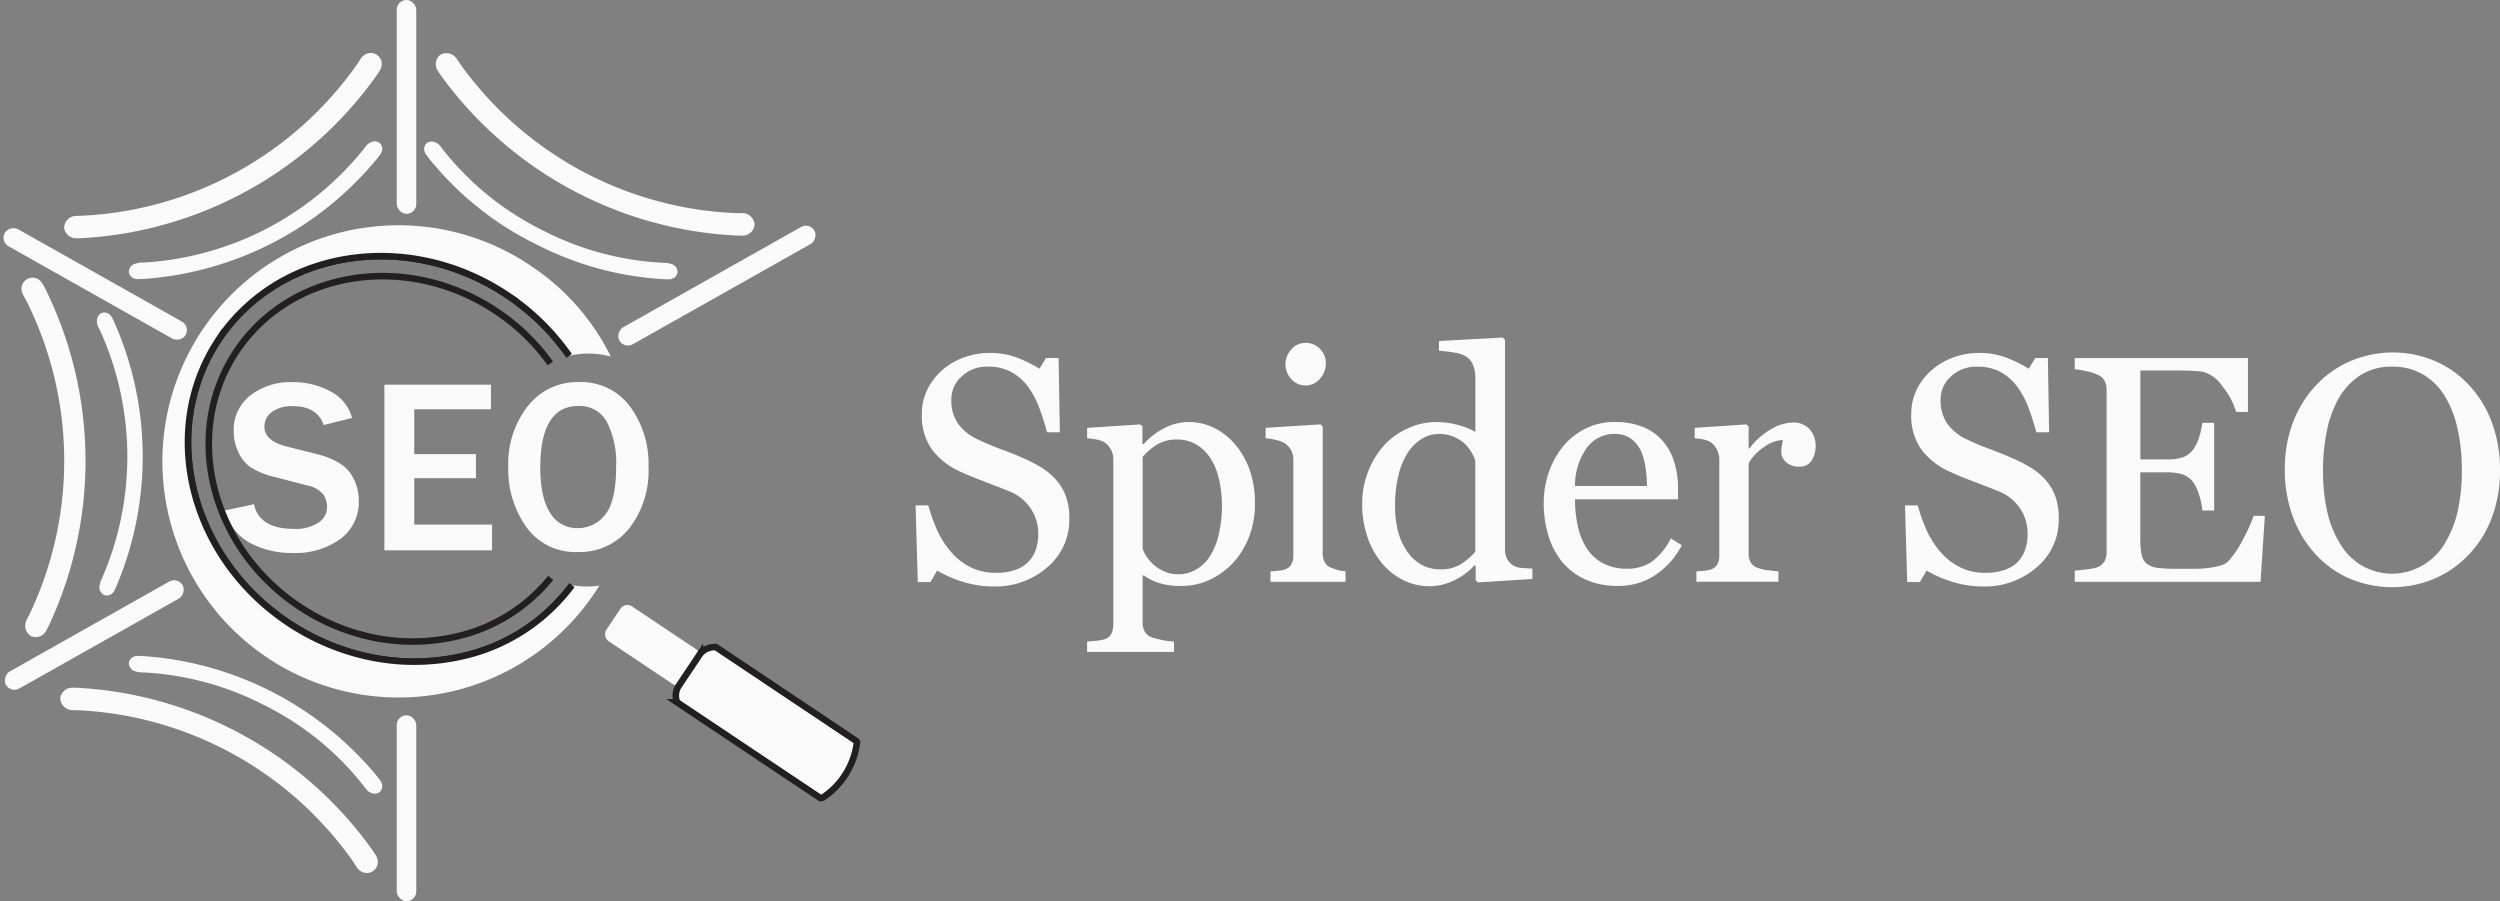 <svg xmlns="http://www.w3.org/2000/svg" width="381.393" height="137.482" viewBox="0 0 381.393 137.482">
  <rect x="0" y="0" width="381.393" height="137.482" fill="#808080" stroke="none"/>
  <g id="Spider_Seo_2" data-name="Spider Seo 2" transform="translate(-762.425 -292.491)">
    <path id="Path_82" data-name="Path 82" d="M743.385,420.046a54.432,54.432,0,0,1,.434,47.71c-.158.318-.318.631-.483.941l-.111.318a1.867,1.867,0,0,0,.848,2.1,1.806,1.806,0,0,0,2.068-.517,1.156,1.156,0,0,0,.2-.274c.178-.341.352-.69.517-1.034h0a59.242,59.242,0,0,0-.579-51.07c-.145-.279-.295-.558-.447-.832a.989.989,0,0,0-.132-.194,1.688,1.688,0,0,0-3.016,1.463,1.033,1.033,0,0,0,.127.344Q743.109,419.521,743.385,420.046Z" transform="translate(23.113 -81.564)" fill="#fafafa"/>
    <path id="Path_83" data-name="Path 83" d="M787.5,439.712a46.549,46.549,0,0,1,.313,37.585c-.093.2-.186.408-.282.607l-.178.794a1.393,1.393,0,0,0,.644,1.246,1.191,1.191,0,0,0,1.378-.284,1.39,1.39,0,0,0,.3-.426c.114-.24.225-.481.333-.726h0a50.673,50.673,0,0,0-.416-40.237c-.093-.194-.186-.39-.284-.582a1.337,1.337,0,0,0-.215-.32,1.229,1.229,0,0,0-1.476-.383,1.269,1.269,0,0,0-.61.918,1.84,1.84,0,0,0,.171,1.15C787.284,439.273,787.393,439.487,787.5,439.712Z" transform="translate(-9.77 -96.712)" fill="#fafafa"/>
    <path id="Path_84" data-name="Path 84" d="M812.259,285.642a54.452,54.452,0,0,1-41.793,23.02c-.354.013-.706.021-1.057.023l-.336.052a1.872,1.872,0,0,0-1.445,1.742,1.831,1.831,0,0,0,1.435,1.584,1.127,1.127,0,0,0,.333.044q.582,0,1.163-.031h0a59.22,59.22,0,0,0,44.686-24.736c.178-.258.352-.517.517-.788a1.006,1.006,0,0,0,.109-.209,1.69,1.69,0,0,0-2.727-1.957,1.115,1.115,0,0,0-.243.274C812.7,284.986,812.478,285.314,812.259,285.642Z" transform="translate(4.583 16.736)" fill="#fafafa"/>
    <path id="Path_85" data-name="Path 85" d="M809.966,684.811a54.452,54.452,0,0,0-41.793-23.02c-.352,0-.7-.018-1.055-.021l-.336-.052a1.871,1.871,0,0,1-1.445-1.742,1.831,1.831,0,0,1,1.435-1.585,1.036,1.036,0,0,1,.333-.044q.579,0,1.163.031h0a59.241,59.241,0,0,1,44.686,24.736c.176.258.352.517.517.788a1.09,1.09,0,0,1,.106.212,1.689,1.689,0,0,1-2.724,1.957,1.128,1.128,0,0,1-.258-.274C810.4,685.468,810.188,685.14,809.966,684.811Z" transform="translate(6.282 -260.944)" fill="#fafafa"/>
    <path id="Path_86" data-name="Path 86" d="M1032.725,308.227A54.417,54.417,0,0,1,990.774,285.5q-.3-.434-.589-.876l-.225-.259a1.865,1.865,0,0,0-2.246-.274,1.792,1.792,0,0,0-.558,2.068,1.128,1.128,0,0,0,.14.3c.215.321.432.641.656.962h0a59.25,59.25,0,0,0,44.962,24.232c.315,0,.631.013.946.013a1.041,1.041,0,0,0,.235-.023,1.844,1.844,0,0,0,1.577-1.6,1.874,1.874,0,0,0-1.4-1.75,1.034,1.034,0,0,0-.365-.057C1033.513,308.242,1033.12,308.237,1032.725,308.227Z" transform="translate(-158.124 16.773)" fill="#fafafa"/>
    <rect id="Rectangle_942" data-name="Rectangle 942" width="2.98" height="32.625" rx="1.49" transform="translate(822.95 292.491)" fill="#fafafa"/>
    <rect id="Rectangle_943" data-name="Rectangle 943" width="2.98" height="28.358" rx="1.49" transform="translate(822.95 401.615)" fill="#fafafa"/>
    <path id="Path_87" data-name="Path 87" d="M862.56,497.565l4.428-.943q.794,3.761,6.11,3.758a6.215,6.215,0,0,0,3.732-.962,2.875,2.875,0,0,0,1.305-2.388,3.36,3.36,0,0,0-.592-1.918,4.265,4.265,0,0,0-2.538-1.38l-4.836-1.261A11.844,11.844,0,0,1,866.5,491a5.769,5.769,0,0,1-1.9-2.326,7.367,7.367,0,0,1-.713-3.205,6.63,6.63,0,0,1,2.52-5.428A9.932,9.932,0,0,1,872.858,478a11.809,11.809,0,0,1,5.826,1.424,6.436,6.436,0,0,1,3.267,4.037l-4.332,1.075q-1-2.869-4.668-2.872a5.141,5.141,0,0,0-3.252.889,2.766,2.766,0,0,0-1.119,2.259q0,2.169,3.518,3.04l4.3,1.073q3.908.98,5.239,2.9a7.239,7.239,0,0,1,1.334,4.231,6.973,6.973,0,0,1-2.8,5.862,11.645,11.645,0,0,1-7.271,2.138,13.314,13.314,0,0,1-6.583-1.574A7.71,7.71,0,0,1,862.56,497.565Z" transform="translate(-65.812 -127.207)" fill="#fafafa"/>
    <path id="Path_88" data-name="Path 88" d="M973.069,504.762H956.64V479.48H972.9v3.753H961.2v6.852h9.409v3.668H961.2v7.082h11.872Z" transform="translate(-135.575 -128.309)" fill="#fafafa"/>
    <path id="Path_89" data-name="Path 89" d="M1040.345,503.9a9.16,9.16,0,0,1-7.8-3.758,15.162,15.162,0,0,1-2.792-9.287,14.2,14.2,0,0,1,2.965-9.184,9.548,9.548,0,0,1,7.832-3.694,9.259,9.259,0,0,1,7.754,3.694,14.7,14.7,0,0,1,2.843,9.241,14.3,14.3,0,0,1-2.957,9.406A9.661,9.661,0,0,1,1040.345,503.9Zm.036-3.647a5.185,5.185,0,0,0,4.135-2.026q1.685-2.027,1.693-7.351a13.811,13.811,0,0,0-1.4-6.79,4.66,4.66,0,0,0-4.35-2.461q-5.818,0-5.821,9.38,0,4.549,1.484,6.9a4.733,4.733,0,0,0,4.257,2.35Z" transform="translate(-189.788 -127.197)" fill="#fafafa"/>
    <path id="Path_90" data-name="Path 90" d="M841.521,337.211a46.6,46.6,0,0,1-33.452,17.166c-.225,0-.447.016-.669.021l-.776.2a1.388,1.388,0,0,0-.825,1.132,1.208,1.208,0,0,0,.874,1.1,1.4,1.4,0,0,0,.517.078c.258,0,.517-.015.8-.028h0a50.683,50.683,0,0,0,35.76-18.448c.132-.173.259-.344.393-.517a1.359,1.359,0,0,0,.189-.336,1.23,1.23,0,0,0-.321-1.491,1.277,1.277,0,0,0-1.093-.132,1.841,1.841,0,0,0-.954.669C841.821,336.823,841.674,337.017,841.521,337.211Z" transform="translate(-23.724 -21.834)" fill="#fafafa"/>
    <path id="Path_91" data-name="Path 91" d="M841.522,659.255a44.429,44.429,0,0,0-15.25-12.275,45.083,45.083,0,0,0-18.2-4.893c-.225,0-.447-.015-.669-.018l-.775-.2a1.391,1.391,0,0,1-.825-1.132,1.208,1.208,0,0,1,.874-1.1,1.348,1.348,0,0,1,.517-.078c.258,0,.517.015.8.028h0a50.683,50.683,0,0,1,35.76,18.448c.132.171.258.344.393.517a1.363,1.363,0,0,1,.189.336,1.231,1.231,0,0,1-.32,1.491,1.277,1.277,0,0,1-1.093.132,1.84,1.84,0,0,1-.954-.669C841.821,659.642,841.674,659.448,841.522,659.255Z" transform="translate(-23.724 -247.008)" fill="#fafafa"/>
    <path id="Path_92" data-name="Path 92" d="M983.134,337.356a44.428,44.428,0,0,0,15.25,12.275,44.877,44.877,0,0,0,18.2,4.893c.225,0,.447.016.669.018l.775.2a1.4,1.4,0,0,1,.825,1.132,1.207,1.207,0,0,1-.874,1.1,1.349,1.349,0,0,1-.517.078c-.259,0-.517-.015-.8-.028h0a48.638,48.638,0,0,1-19.35-5.3,48.141,48.141,0,0,1-16.408-13.149c-.134-.171-.258-.344-.4-.517a1.357,1.357,0,0,1-.189-.336,1.227,1.227,0,0,1,.32-1.489,1.292,1.292,0,0,1,1.1-.134,1.845,1.845,0,0,1,.951.669C982.836,336.968,982.984,337.162,983.134,337.356Z" transform="translate(-153.055 -21.944)" fill="#fafafa"/>
    <rect id="Rectangle_944" data-name="Rectangle 944" width="2.98" height="31.674" rx="1.49" transform="translate(762.425 329.328) rotate(-60.59)" fill="#fafafa"/>
    <rect id="Rectangle_945" data-name="Rectangle 945" width="2.98" height="34.155" rx="1.49" transform="translate(857.649 345.75) rotate(-119.41)" fill="#fafafa"/>
    <rect id="Rectangle_946" data-name="Rectangle 946" width="2.98" height="30.94" rx="1.49" transform="translate(789.554 380.472) rotate(60.59)" fill="#fafafa"/>
    <path id="Path_93" data-name="Path 93" d="M899.3,453.857a28.547,28.547,0,0,1-16.129,10.7A33.143,33.143,0,0,1,866,464.207a35.571,35.571,0,0,1-9.972-4.624c-13.518-9.047-18.729-25.54-13-38.805.318-.737.675-1.476,1.065-2.2s.858-1.5,1.344-2.231a27.333,27.333,0,0,1,1.959-2.585c.538-.633,1.109-1.241,1.7-1.809,10.13-9.92,27.039-11.231,40.341-2.342a35.46,35.46,0,0,1,8.977,8.6c.16.22.315.437.465.659" transform="translate(-49.625 -72.091)" fill="none" stroke="#231f20" stroke-width="1"/>
    <path id="Path_94" data-name="Path 94" d="M889.555,441.178a28.547,28.547,0,0,1-16.129,10.7,33.143,33.143,0,0,1-17.171-.349,35.572,35.572,0,0,1-9.972-4.624c-13.518-9.047-18.729-25.54-13-38.805.318-.737.675-1.476,1.065-2.2s.858-1.5,1.344-2.231a27.338,27.338,0,0,1,1.959-2.585c.538-.633,1.109-1.241,1.7-1.809,10.13-9.92,27.039-11.231,40.341-2.342a35.46,35.46,0,0,1,8.977,8.6c.16.22.315.437.465.659a12.323,12.323,0,0,1,2.957-.346,12.055,12.055,0,0,1,3.4.465,35.215,35.215,0,0,0-12.081-13.772,36.022,36.022,0,1,0,9.646,49.762c.235-.354.46-.706.682-1.062a13.35,13.35,0,0,1-1.9.134A12.529,12.529,0,0,1,889.555,441.178Z" transform="translate(-39.88 -59.412)" fill="#fafafa"/>
    <path id="Path_95" data-name="Path 95" d="M899.3,453.857a28.547,28.547,0,0,1-16.129,10.7A33.143,33.143,0,0,1,866,464.207a35.571,35.571,0,0,1-9.972-4.624c-13.518-9.047-18.729-25.54-13-38.805.318-.737.675-1.476,1.065-2.2s.858-1.5,1.344-2.231a27.333,27.333,0,0,1,1.959-2.585c.538-.633,1.109-1.241,1.7-1.809,10.13-9.92,27.039-11.231,40.341-2.342a35.46,35.46,0,0,1,8.977,8.6c.16.22.315.437.465.659" transform="translate(-49.625 -72.091)" fill="none" stroke="#231f20" stroke-width="1"/>
    <path id="Path_96" data-name="Path 96" d="M905.168,461.478a25.8,25.8,0,0,1-13.932,8.848,29.771,29.771,0,0,1-15.467-.315,31.964,31.964,0,0,1-8.985-4.174c-12.177-8.139-16.868-23-11.712-34.959.289-.667.61-1.331.962-1.983s.775-1.352,1.21-2.006a24.754,24.754,0,0,1,1.765-2.326c.489-.571,1-1.119,1.528-1.636,9.127-8.941,24.362-10.119,36.345-2.112a31.794,31.794,0,0,1,8.085,7.754l.142.2" transform="translate(-58.726 -80.834)" fill="none" stroke="#231f20" stroke-width="1"/>
    <path id="Path_97" data-name="Path 97" d="M1091.024,609.765l9.737,6.508a1.292,1.292,0,0,1,.556.838l-3.125,4.678a1.316,1.316,0,0,1-.987-.194l-9.737-6.508a1.31,1.31,0,0,1-.517-.708,1.293,1.293,0,0,1,.166-1.1l2.109-3.156a1.292,1.292,0,0,1,1.809-.359Z" transform="translate(-232.162 -224.752)" fill="#fafafa"/>
    <path id="Path_98" data-name="Path 98" d="M1134.785,634.39l21.454,14.346.07.184h0a11.846,11.846,0,0,1-5.25,8.452h0c-.111.018-.227.029-.339.044l-21.849-14.6a2.745,2.745,0,0,1,.16-2.388l3.319-4.965A2.875,2.875,0,0,1,1134.785,634.39Z" transform="translate(-263.146 -243.179)" fill="#fafafa" stroke="#231f20" stroke-width="1"/>
    <g id="Group_9229" data-name="Group 9229" transform="translate(-26.507 -4.274)">
      <path id="Path_99" data-name="Path 99" d="M741.948,823.785a7.973,7.973,0,0,1,1.6,2.633,9.8,9.8,0,0,1,.518,3.334,9.488,9.488,0,0,1-3.343,7.471,12.106,12.106,0,0,1-8.3,2.937,15.373,15.373,0,0,1-4.571-.71,17.346,17.346,0,0,1-3.945-1.723l-1.036,1.76h-1.924l-.336-11.7h1.947a25.941,25.941,0,0,0,1.4,3.913,13.69,13.69,0,0,0,2.129,3.268,9.627,9.627,0,0,0,2.928,2.26,8.47,8.47,0,0,0,3.885.845,8.773,8.773,0,0,0,2.9-.434,5.1,5.1,0,0,0,2.008-1.228,5.025,5.025,0,0,0,1.144-1.868,7.547,7.547,0,0,0,.373-2.47,6.854,6.854,0,0,0-1.158-3.819,7.078,7.078,0,0,0-3.441-2.685q-1.564-.626-3.581-1.4t-3.492-1.424a11.309,11.309,0,0,1-4.487-3.4,8.841,8.841,0,0,1-1.6-5.5,8.363,8.363,0,0,1,.794-3.633,9.494,9.494,0,0,1,2.26-3.007,10.272,10.272,0,0,1,3.3-1.961,11.285,11.285,0,0,1,3.969-.71,11.638,11.638,0,0,1,4.226.724,19.932,19.932,0,0,1,3.4,1.685l.985-1.639h1.928l.191,11.332h-1.952q-.523-1.947-1.191-3.735a13.121,13.121,0,0,0-1.718-3.222,7.941,7.941,0,0,0-2.526-2.227,7.471,7.471,0,0,0-3.656-.836,5.566,5.566,0,0,0-3.894,1.466,4.669,4.669,0,0,0-1.616,3.586,6.173,6.173,0,0,0,1.036,3.67,7.6,7.6,0,0,0,3.007,2.391,36.8,36.8,0,0,0,3.455,1.457c1.13.411,2.223.845,3.268,1.312a24.289,24.289,0,0,1,2.8,1.4A10.272,10.272,0,0,1,741.948,823.785Z" transform="translate(208 -453.924)" fill="#fafafa"/>
      <path id="Path_100" data-name="Path 100" d="M799.277,830.564a12.394,12.394,0,0,1,2.2,3.913,15.408,15.408,0,0,1,.78,5.089,13.592,13.592,0,0,1-.934,5.136,12.648,12.648,0,0,1-2.475,3.959,11.748,11.748,0,0,1-3.586,2.549,10.083,10.083,0,0,1-4.2.892,10.737,10.737,0,0,1-3.511-.467,8.215,8.215,0,0,1-2.241-1.13h-.191v7.139a2.84,2.84,0,0,0,.336,1.447,1.942,1.942,0,0,0,1.036.845,10.4,10.4,0,0,0,1.648.42,11.268,11.268,0,0,0,1.77.229v1.592H776.65v-1.592c.5-.028.98-.07,1.443-.117a6.921,6.921,0,0,0,1.251-.243,1.611,1.611,0,0,0,1.013-.841,3.269,3.269,0,0,0,.29-1.4V832.707a2.9,2.9,0,0,0-.364-1.4,3.071,3.071,0,0,0-.934-1.083,3.345,3.345,0,0,0-1.2-.444,11.668,11.668,0,0,0-1.494-.205v-1.587l8.1-.523.336.285v2.671l.192.051a10.444,10.444,0,0,1,3.1-2.409,7.937,7.937,0,0,1,3.679-.962,8.81,8.81,0,0,1,4.058.934A10.057,10.057,0,0,1,799.277,830.564Zm-3.922,17.061a10.74,10.74,0,0,0,1.4-3.465,19.351,19.351,0,0,0,.467-4.4,17.8,17.8,0,0,0-.383-3.633,10.353,10.353,0,0,0-1.2-3.226,6.794,6.794,0,0,0-2.139-2.26,5.67,5.67,0,0,0-3.18-.868,5.6,5.6,0,0,0-3.03.785,9.285,9.285,0,0,0-2.167,1.868v14.007a5.378,5.378,0,0,0,.71,1.345,6.355,6.355,0,0,0,1.1,1.2,6.76,6.76,0,0,0,1.611.971,5.29,5.29,0,0,0,2.115.373,5.169,5.169,0,0,0,2.6-.71,5.962,5.962,0,0,0,2.1-1.989Z" transform="translate(178.126 -465.951)" fill="#fafafa"/>
      <path id="Path_101" data-name="Path 101" d="M849.68,837.685H838.227v-1.592l1.144-.093a4.582,4.582,0,0,0,1.023-.191,1.723,1.723,0,0,0,.995-.756,2.693,2.693,0,0,0,.327-1.4V819.009a2.867,2.867,0,0,0-.35-1.4,3.08,3.08,0,0,0-.971-1.069,4.5,4.5,0,0,0-1.326-.495,9.9,9.9,0,0,0-1.588-.252v-1.6l8.372-.528.341.336v19.335a2.745,2.745,0,0,0,.322,1.4,1.91,1.91,0,0,0,1.013.817,8.094,8.094,0,0,0,1.027.35,5.986,5.986,0,0,0,1.125.177Zm-3.007-33.375a3.507,3.507,0,0,1-.906,2.4,2.839,2.839,0,0,1-2.223,1.023,2.8,2.8,0,0,1-2.129-.976,3.185,3.185,0,0,1-.906-2.227,3.315,3.315,0,0,1,.906-2.307,2.8,2.8,0,0,1,2.129-.99,2.984,2.984,0,0,1,2.25.934A3.04,3.04,0,0,1,846.674,804.31Z" transform="translate(144.527 -452.16)" fill="#fafafa"/>
      <path id="Path_102" data-name="Path 102" d="M895.894,836.319l-8.3.528-.359-.336V834.3l-.191-.047a9.868,9.868,0,0,1-3.091,2.283,8.577,8.577,0,0,1-3.782.892,8.992,8.992,0,0,1-3.9-.9,9.836,9.836,0,0,1-3.268-2.54,12.545,12.545,0,0,1-2.246-3.992,15.354,15.354,0,0,1-.831-5.136,13.453,13.453,0,0,1,.892-4.884,12.863,12.863,0,0,1,2.451-4.043,10.827,10.827,0,0,1,3.591-2.577,10.454,10.454,0,0,1,4.31-.976,12.726,12.726,0,0,1,3.268.42,11.85,11.85,0,0,1,2.755,1.074V805.6a4.88,4.88,0,0,0-.341-1.868,2.8,2.8,0,0,0-.934-1.265,4.634,4.634,0,0,0-1.816-.663,23.085,23.085,0,0,0-2.465-.3v-1.49l9.721-.532.36.364v32a2.887,2.887,0,0,0,.327,1.429,2.8,2.8,0,0,0,.934,1,2.982,2.982,0,0,0,1.326.36c.579.047,1.107.079,1.588.1Zm-8.708-4.165V818.273a6.565,6.565,0,0,0-.626-1.349,6.025,6.025,0,0,0-1.083-1.321,6.169,6.169,0,0,0-1.629-1,5.545,5.545,0,0,0-2.185-.4,4.953,4.953,0,0,0-2.657.747,7.087,7.087,0,0,0-2.148,2.138,11.122,11.122,0,0,0-1.4,3.432,19.071,19.071,0,0,0-.518,4.608,16.113,16.113,0,0,0,.388,3.665,9.588,9.588,0,0,0,1.3,3.068,6.616,6.616,0,0,0,2.148,2.167,5.743,5.743,0,0,0,3.11.817,5.6,5.6,0,0,0,3.18-.84,10.272,10.272,0,0,0,2.125-1.854Z" transform="translate(126.817 -451.228)" fill="#fafafa"/>
      <path id="Path_103" data-name="Path 103" d="M951.592,845.889a12.163,12.163,0,0,1-4,4.524,10.057,10.057,0,0,1-5.748,1.686,11.735,11.735,0,0,1-5.029-1.013,9.9,9.9,0,0,1-3.549-2.741,11.619,11.619,0,0,1-2.054-4.02,17.076,17.076,0,0,1-.686-4.884,14.386,14.386,0,0,1,.733-4.538,12.864,12.864,0,0,1,2.153-4.006,10.469,10.469,0,0,1,3.4-2.755,9.859,9.859,0,0,1,4.562-1.046,11.027,11.027,0,0,1,4.45.817,7.91,7.91,0,0,1,3.007,2.241,8.9,8.9,0,0,1,1.648,3.175,13.8,13.8,0,0,1,.542,3.969v1.588H935.3a18.562,18.562,0,0,0,.467,4.244,10.131,10.131,0,0,0,1.4,3.352,6.7,6.7,0,0,0,2.451,2.185,7.587,7.587,0,0,0,3.609.808,6.677,6.677,0,0,0,3.693-1,9.875,9.875,0,0,0,2.993-3.619Zm-5.318-9.035a19.38,19.38,0,0,0-.229-2.876,8.931,8.931,0,0,0-.733-2.568,4.86,4.86,0,0,0-1.517-1.8,4.1,4.1,0,0,0-2.475-.7,5.169,5.169,0,0,0-4.2,2.1,9.79,9.79,0,0,0-1.816,5.841Z" transform="translate(93.91 -465.948)" fill="#fafafa"/>
      <path id="Path_104" data-name="Path 104" d="M999.358,830.866a3.97,3.97,0,0,1-.6,2.176,2.036,2.036,0,0,1-1.868.934,2.8,2.8,0,0,1-2.059-.7,2.119,2.119,0,0,1-.71-1.536,5.1,5.1,0,0,1,.084-.966c.056-.285.107-.574.154-.864a5.328,5.328,0,0,0-2.647.934,7.817,7.817,0,0,0-2.573,2.6V847.25a2.563,2.563,0,0,0,.327,1.373,1.947,1.947,0,0,0,1.023.794,6.451,6.451,0,0,0,1.55.36c.635.084,1.181.14,1.648.168v1.592H981.172v-1.573l1.144-.093a4.592,4.592,0,0,0,1.022-.191,1.732,1.732,0,0,0,1-.756,2.741,2.741,0,0,0,.327-1.4V832.878a3.318,3.318,0,0,0-.35-1.466,2.946,2.946,0,0,0-.976-1.153,3.268,3.268,0,0,0-1.083-.42,9.542,9.542,0,0,0-1.345-.182v-1.592l7.891-.528.336.336v3.343h.121a10.859,10.859,0,0,1,3.32-2.96,7.031,7.031,0,0,1,3.343-1.009,3.268,3.268,0,0,1,2.47.985,3.669,3.669,0,0,1,.967,2.633Z" transform="translate(66.559 -466.029)" fill="#fafafa"/>
      <path id="Path_105" data-name="Path 105" d="M1072.683,823.785a7.975,7.975,0,0,1,1.6,2.633,9.9,9.9,0,0,1,.514,3.334,9.474,9.474,0,0,1-3.343,7.471,12.085,12.085,0,0,1-8.3,2.937,15.408,15.408,0,0,1-4.571-.71,17.449,17.449,0,0,1-3.945-1.723l-1.037,1.76h-1.924l-.336-11.7h1.947a25.931,25.931,0,0,0,1.4,3.913,13.688,13.688,0,0,0,2.129,3.268,9.613,9.613,0,0,0,2.923,2.26,8.484,8.484,0,0,0,3.885.845,8.77,8.77,0,0,0,2.9-.434,5.136,5.136,0,0,0,2.012-1.228,5.016,5.016,0,0,0,1.139-1.868,7.423,7.423,0,0,0,.374-2.47,6.849,6.849,0,0,0-1.153-3.819,7.1,7.1,0,0,0-3.441-2.685q-1.564-.626-3.586-1.4c-1.345-.5-2.512-.976-3.488-1.424a11.276,11.276,0,0,1-4.487-3.4,8.823,8.823,0,0,1-1.6-5.5,8.43,8.43,0,0,1,.794-3.633,9.515,9.515,0,0,1,2.265-3.007,10.231,10.231,0,0,1,3.3-1.961,11.266,11.266,0,0,1,3.969-.71,11.614,11.614,0,0,1,4.2.724,19.753,19.753,0,0,1,3.4,1.686l.99-1.639h1.924l.191,11.332h-1.947q-.532-1.947-1.191-3.735a13.3,13.3,0,0,0-1.723-3.222,7.9,7.9,0,0,0-2.526-2.227,7.472,7.472,0,0,0-3.656-.827,5.571,5.571,0,0,0-3.9,1.466,4.669,4.669,0,0,0-1.611,3.586,6.205,6.205,0,0,0,1.032,3.67,7.615,7.615,0,0,0,3.012,2.391,36.677,36.677,0,0,0,3.45,1.457c1.13.411,2.227.845,3.268,1.312a24.337,24.337,0,0,1,2.8,1.4A10.5,10.5,0,0,1,1072.683,823.785Z" transform="translate(28.212 -453.924)" fill="#fafafa"/>
      <path id="Path_106" data-name="Path 106" d="M1139.135,830.274l-.654,10.062H1110.14v-1.709c.467-.033,1.121-.1,1.924-.205a6.4,6.4,0,0,0,1.564-.327,2.167,2.167,0,0,0,1.069-.934,3.147,3.147,0,0,0,.3-1.466V811.149a3.519,3.519,0,0,0-.266-1.4,2.069,2.069,0,0,0-1.106-1,8.279,8.279,0,0,0-1.742-.551,13.614,13.614,0,0,0-1.746-.289V806.2h26.418v8.218h-1.8a11.169,11.169,0,0,0-2.083-3.885,5.158,5.158,0,0,0-3.044-2.25c-.5-.061-1.093-.112-1.779-.14s-1.475-.051-2.335-.051h-5.37v13.573H1124a7.66,7.66,0,0,0,2.708-.35,3.737,3.737,0,0,0,1.5-1.167,6.305,6.305,0,0,0,.9-1.868,12.149,12.149,0,0,0,.495-2.2h1.8v13.377h-1.8a10.852,10.852,0,0,0-.518-2.442,6.2,6.2,0,0,0-.878-1.868,3.478,3.478,0,0,0-1.7-1.228,8.967,8.967,0,0,0-2.516-.289h-3.852V833.86a10.7,10.7,0,0,0,.219,2.428,2.282,2.282,0,0,0,.84,1.345,3.655,3.655,0,0,0,1.709.588,27.16,27.16,0,0,0,3.082.131h2.092a20.444,20.444,0,0,0,2.19-.1,12.562,12.562,0,0,0,1.868-.346,2.884,2.884,0,0,0,1.4-.686,15.3,15.3,0,0,0,2.334-3.5,23.617,23.617,0,0,0,1.555-3.455Z" transform="translate(-4.685 -454.811)" fill="#fafafa"/>
      <path id="Path_107" data-name="Path 107" d="M1206.782,809.256a16.771,16.771,0,0,1,3.539,5.692,20.465,20.465,0,0,1,1.275,7.373,20.159,20.159,0,0,1-1.3,7.387,16.453,16.453,0,0,1-3.609,5.654,15.71,15.71,0,0,1-5.2,3.563,16.7,16.7,0,0,1-12.887-.084,15.275,15.275,0,0,1-5.183-3.735,16.84,16.84,0,0,1-3.409-5.668,20.3,20.3,0,0,1-1.237-7.134,19.993,19.993,0,0,1,1.3-7.424,17.378,17.378,0,0,1,3.586-5.64,15.473,15.473,0,0,1,5.257-3.609,16.51,16.51,0,0,1,12.667,0A15.237,15.237,0,0,1,1206.782,809.256Zm-3.586,24.2a15.948,15.948,0,0,0,1.966-4.959,28.8,28.8,0,0,0,.612-6.182,28.306,28.306,0,0,0-.686-6.448,16.008,16.008,0,0,0-2.008-5.005,9.617,9.617,0,0,0-3.32-3.189,9.069,9.069,0,0,0-4.576-1.139,8.764,8.764,0,0,0-4.907,1.321,10.3,10.3,0,0,0-3.3,3.535,16.976,16.976,0,0,0-1.793,4.959,29.346,29.346,0,0,0-.588,5.967,28.787,28.787,0,0,0,.626,6.257,15.727,15.727,0,0,0,1.975,4.954,9.158,9.158,0,0,0,12.607,3.31A9.337,9.337,0,0,0,1203.2,833.461Z" transform="translate(-41.273 -453.832)" fill="#fafafa"/>
    </g>
  </g>
</svg>
